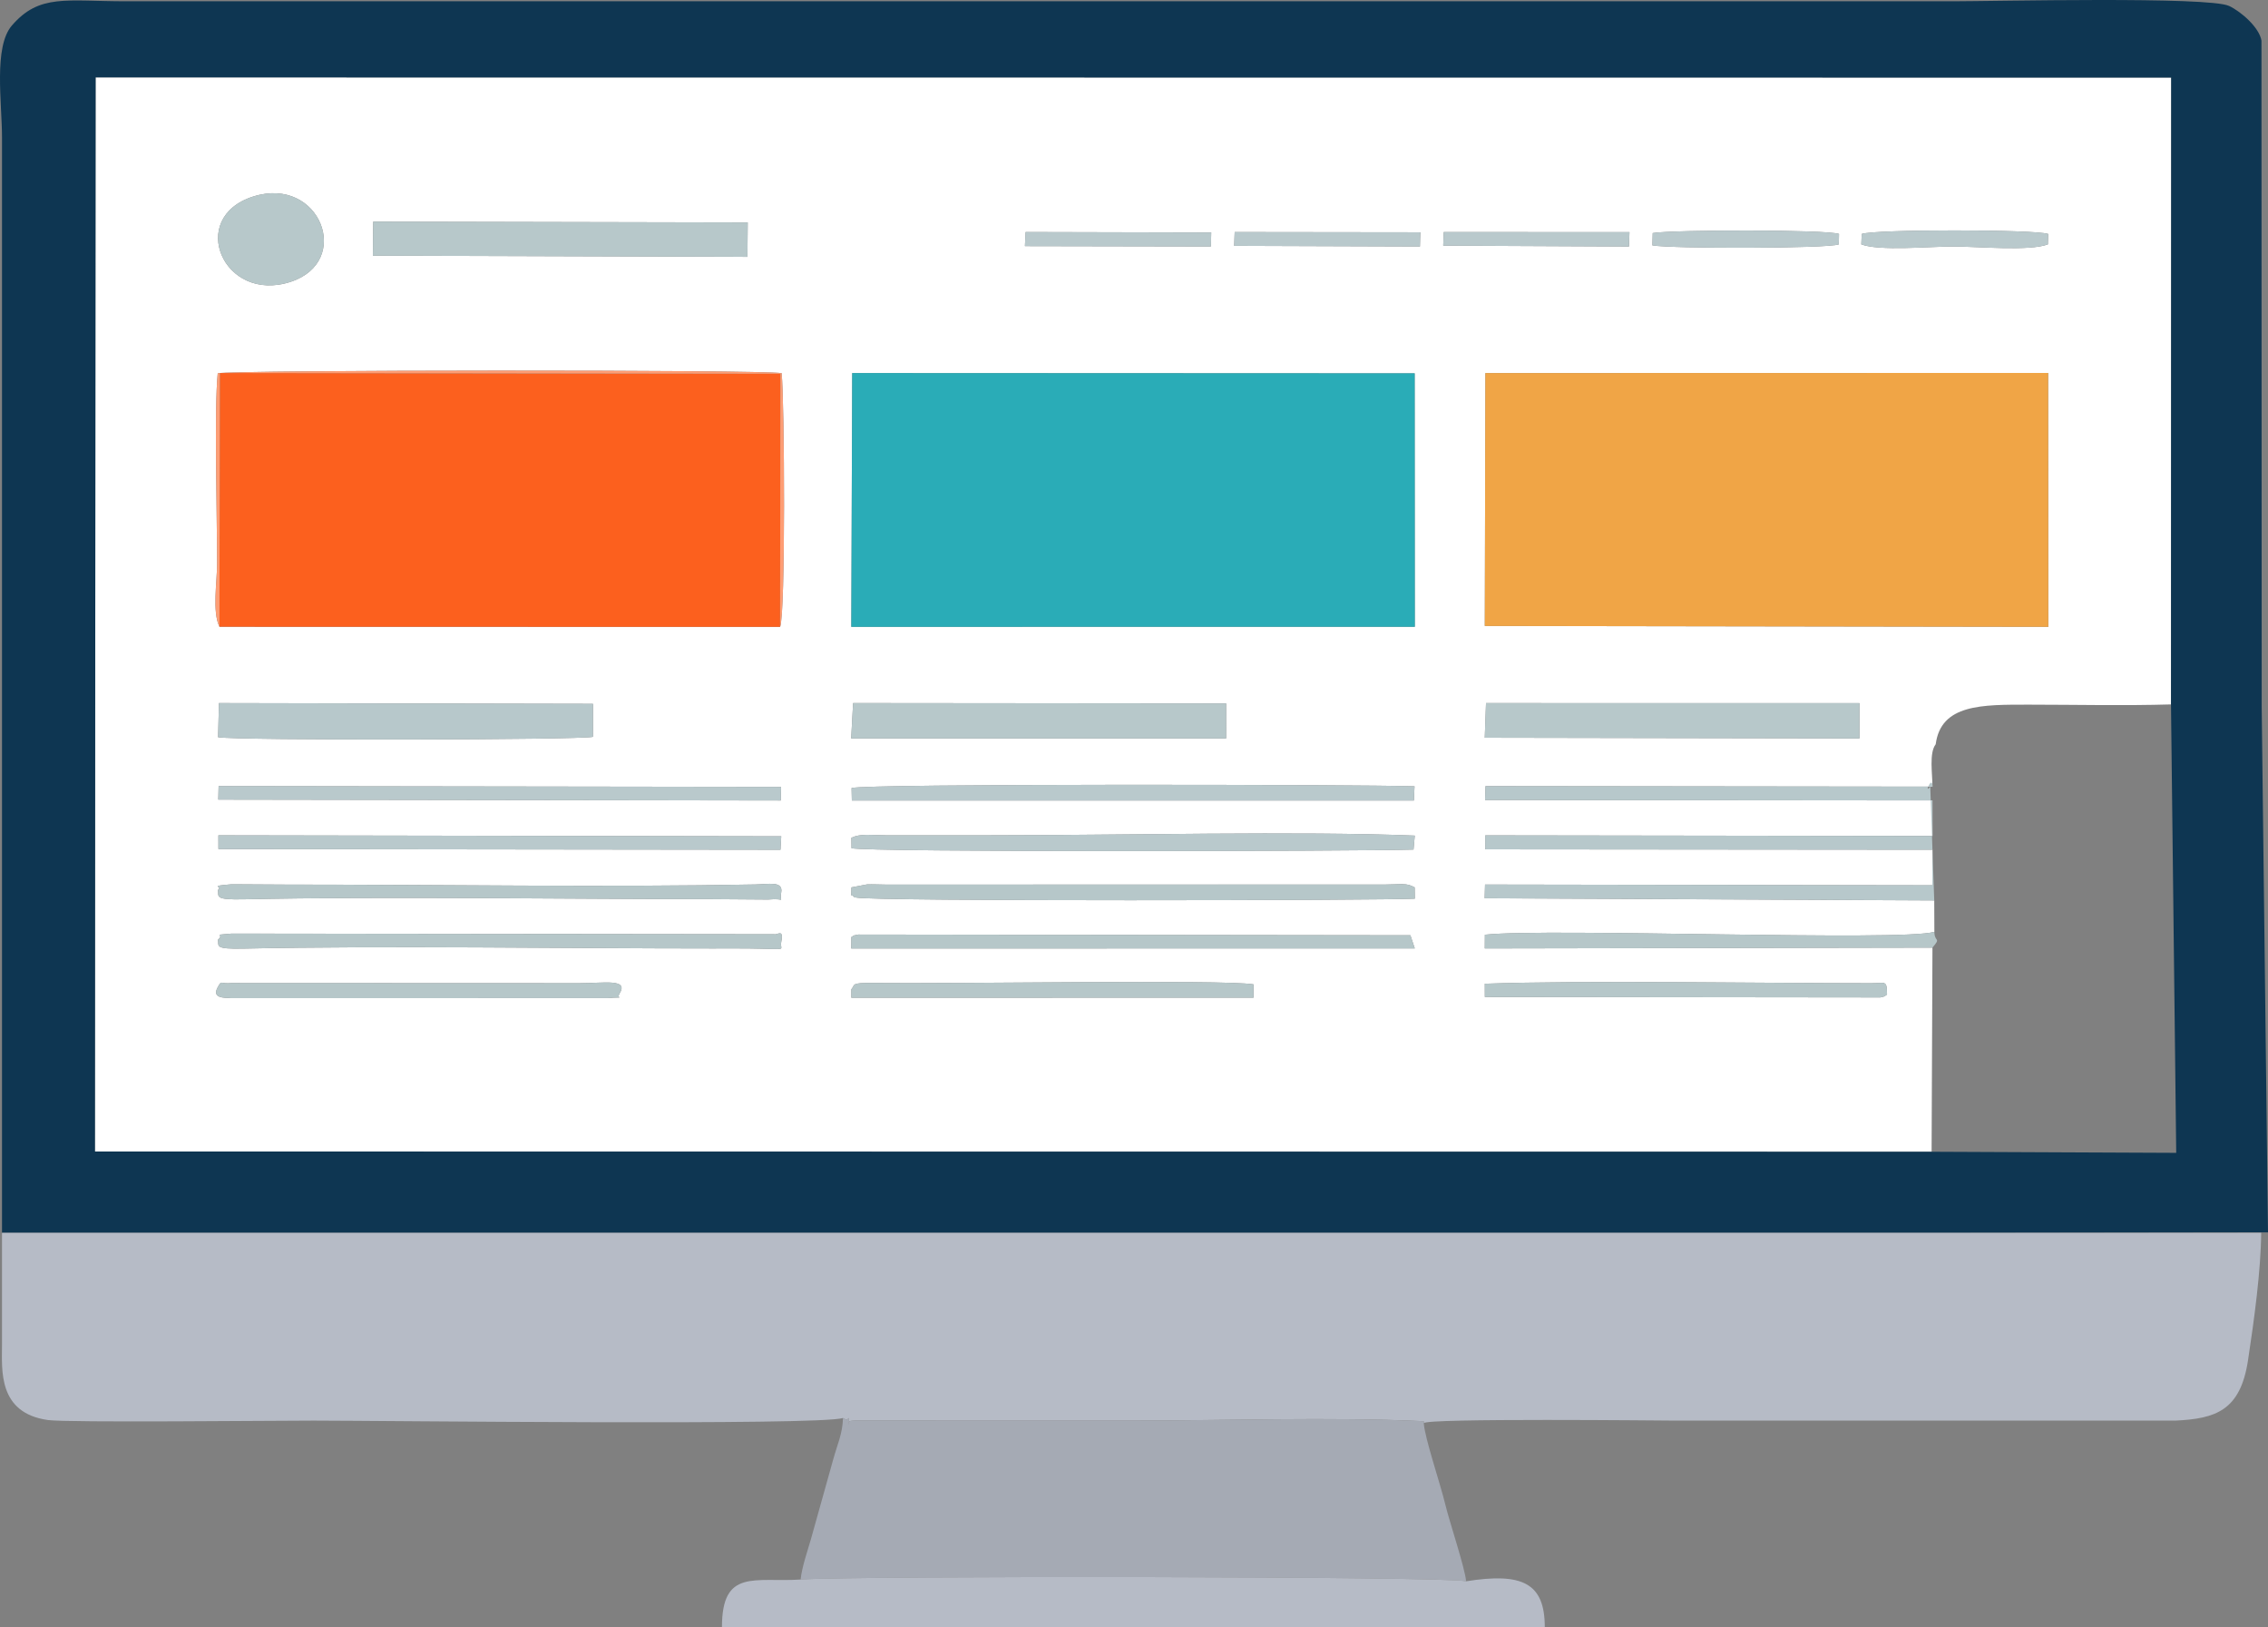 <svg width="145" height="104" viewBox="0 0 145 104" fill="none" xmlns="http://www.w3.org/2000/svg">
<rect x="0" y="0" width="145" height="104" fill="#808080" stroke="none"/>
<path fill-rule="evenodd" clip-rule="evenodd" d="M120.643 63.569C120.421 63.705 120.609 63.66 120.218 63.753L94.931 63.724L94.928 62.878C101.246 62.651 112.783 62.845 119.649 62.845C120.513 62.845 120.643 62.605 120.643 63.569L120.643 63.569ZM80.139 62.916L80.14 63.77L54.429 63.772V63.235C54.689 62.942 54.348 62.811 55.815 62.829C60.931 62.894 78.143 62.597 80.139 62.916H80.139ZM14.791 63.8C14.357 63.768 13.494 63.835 13.938 63.068C14.199 62.619 14.033 62.909 14.818 62.835L37.068 62.844C38.628 62.841 40.203 62.54 39.611 63.503C39.367 63.9 40.077 63.691 38.849 63.797L14.791 63.8L14.791 63.8ZM90.171 59.78L90.452 60.623L54.423 60.624L54.43 59.894C54.682 59.747 54.463 59.82 54.887 59.734L90.17 59.78H90.171ZM15.595 60.633C13.66 60.675 14.004 60.467 13.936 60.061C14.416 59.65 13.437 59.8 14.803 59.673L49.491 59.714C49.71 59.779 50.122 59.321 49.946 60.217C49.834 60.79 50.542 60.66 47.899 60.626C47.127 60.616 46.35 60.624 45.577 60.624C36.175 60.624 24.723 60.439 15.595 60.633V60.633ZM54.571 57.297C54.541 57.238 54.467 57.253 54.423 57.221L54.434 56.719L55.429 56.529C55.766 56.515 56.246 56.539 56.6 56.541L88.514 56.539C89.624 56.531 89.915 56.419 90.444 56.719L90.454 57.441C88.593 57.555 55.623 57.622 54.724 57.367C54.681 57.355 54.601 57.357 54.571 57.297V57.297ZM15.595 57.482C13.659 57.524 14.001 57.298 13.934 56.886C14.287 56.618 13.261 56.656 14.804 56.521L18.308 56.541C27.791 56.541 39.046 56.715 48.291 56.533C49.137 56.517 50.089 56.291 49.945 57.053C49.805 57.791 50.331 57.381 49.104 57.498L45.577 57.472C36.206 57.472 24.679 57.283 15.595 57.482L15.595 57.482ZM90.371 54.303C86.916 54.41 55.311 54.48 54.439 54.214L54.432 53.545C55.049 53.267 55.626 53.384 56.6 53.389L63.37 53.389C71.422 53.389 83.225 53.113 90.452 53.41L90.371 54.303H90.371ZM13.962 53.391L49.947 53.454L49.899 54.315L13.964 54.27L13.962 53.391H13.962ZM54.444 50.371C55.202 50.085 86.949 50.138 90.436 50.259L90.393 51.166L54.462 51.169L54.444 50.371V50.371ZM13.975 50.244L49.938 50.296L49.915 51.166L13.955 51.11L13.976 50.244H13.975ZM95.006 44.94L118.879 44.942L118.879 47.198L94.925 47.154L95.006 44.94V44.94ZM54.542 44.938L78.39 44.961L78.389 47.195L54.419 47.197L54.542 44.938H54.542ZM13.998 44.939L37.91 44.988L37.909 47.097C37.12 47.296 15.129 47.334 13.943 47.122L13.998 44.939L13.998 44.939ZM94.967 23.846L130.943 23.837L130.955 40.065L94.928 40.01L94.967 23.846H94.967ZM54.484 23.846L90.445 23.862L90.453 40.063L54.426 40.065L54.484 23.846V23.846ZM49.873 40.068L14.03 40.06C13.557 39.109 13.88 37.191 13.88 36.003C13.88 32.932 13.688 26.129 13.92 23.858C14.998 23.642 48.721 23.623 49.973 23.851C50.16 25.597 50.228 39.303 49.874 40.068L49.873 40.068ZM23.861 14.167L47.805 14.218L47.786 16.417L23.84 16.34L23.861 14.167V14.167ZM16.198 12.558C20.454 11.216 22.59 16.711 18.572 18.017C14.28 19.413 11.929 13.904 16.198 12.558V12.558ZM124.871 15.755C123.381 15.755 120.148 16.06 118.998 15.62L119.027 14.952C119.873 14.65 130.065 14.655 130.945 14.952L130.928 15.621C129.748 16.07 126.419 15.755 124.871 15.755L124.871 15.755ZM117.574 14.952L117.56 15.62C116.877 15.892 106.835 15.902 105.642 15.683L105.663 14.896C106.915 14.682 116.763 14.664 117.574 14.952V14.952ZM92.301 14.834L104.177 14.835L104.147 15.757L92.27 15.7L92.301 14.834ZM78.937 14.832L90.806 14.847L90.781 15.755L78.904 15.713L78.937 14.832V14.832ZM65.57 14.831L77.438 14.86L77.418 15.754L65.527 15.731L65.57 14.831H65.57ZM123.493 73.617L123.548 60.57L94.927 60.623L94.934 59.745C98.985 59.304 121.547 60.191 123.67 59.561L123.662 57.554L94.918 57.414L94.944 56.538L123.538 56.585L123.55 54.313L94.96 54.288L94.957 53.394L123.547 53.435L123.545 51.162L94.946 51.135L94.973 50.247L123.548 50.28C123.55 49.486 123.322 48.126 123.755 47.571C124.093 44.999 126.725 45.04 129.706 45.04C132.7 45.041 135.821 45.114 138.799 45.025L138.81 4.957L6.113 4.946L6.069 73.601L123.493 73.617L123.493 73.617Z" fill="white"/>
<path fill-rule="evenodd" clip-rule="evenodd" d="M139.132 73.687L123.493 73.617L6.069 73.601L6.112 4.946L138.81 4.957L138.798 45.025L139.132 73.687H139.132ZM0.128 78.797L123.675 78.8L145 78.771L144.597 45.192L144.583 2.601C144.447 1.764 143.299 0.753 142.512 0.38C141.209 -0.237 127.427 0.083 124.87 0.083C85.933 0.083 46.995 0.083 8.058 0.083C4.229 0.083 2.524 -0.413 0.76 1.631C-0.423 3.001 0.128 6.571 0.128 8.771V78.797V78.797Z" fill="#0E3652"/>
<path fill-rule="evenodd" clip-rule="evenodd" d="M53.893 90.635C54.361 90.973 54.279 90.173 54.279 91.113C54.294 90.779 53.961 90.778 56.017 90.798L72.266 90.802C78.311 90.802 85.068 90.558 91.025 90.84L91.026 90.969C91.026 90.634 106.61 90.802 107.078 90.802C112.601 90.802 133.559 90.802 139.081 90.802C141.641 90.679 143.231 90.178 143.722 86.948C144.117 84.352 144.546 81.194 144.564 78.8L0.128 78.797C0.128 81.184 0.129 83.57 0.128 85.957C0.128 87.552 -0.151 90.318 3.07 90.766C4.306 90.939 17.577 90.802 20.048 90.802C24.202 90.802 52.408 91.131 53.893 90.635H53.893Z" fill="#B6BBC6"/>
<path fill-rule="evenodd" clip-rule="evenodd" d="M54.426 40.065L90.453 40.063L90.444 23.862L54.484 23.846L54.426 40.065Z" fill="#2AACB7"/>
<path fill-rule="evenodd" clip-rule="evenodd" d="M94.928 40.01L130.954 40.065L130.943 23.837L94.966 23.846L94.928 40.01Z" fill="#F0A546"/>
<path fill-rule="evenodd" clip-rule="evenodd" d="M14.03 40.06L49.873 40.068L49.892 23.89L14.055 23.841L14.03 40.06Z" fill="#FC601E"/>
<path fill-rule="evenodd" clip-rule="evenodd" d="M51.185 100.96C54.641 100.717 92.562 100.75 93.733 101.072C93.666 100.235 92.671 97.286 92.395 96.134C92.089 94.853 91.09 91.921 91.026 90.969L91.025 90.84C85.067 90.558 78.311 90.802 72.266 90.802L56.017 90.798C53.961 90.778 54.294 90.779 54.279 91.114C54.279 90.173 54.361 90.973 53.893 90.635C53.875 91.628 53.516 92.379 53.273 93.273L51.843 98.387C51.608 99.199 51.27 100.16 51.186 100.96L51.185 100.96Z" fill="#A5AAB4"/>
<path fill-rule="evenodd" clip-rule="evenodd" d="M93.733 101.072C92.562 100.75 54.641 100.717 51.186 100.96C48.265 101.151 46.157 100.238 46.157 104H98.762C98.762 101.191 97.337 100.497 93.733 101.072V101.072Z" fill="#B6BBC6"/>
<path fill-rule="evenodd" clip-rule="evenodd" d="M123.662 57.554L123.407 50.279C122.974 50.835 123.55 49.486 123.547 50.28L94.973 50.247L94.946 51.135L123.544 51.162L123.546 53.435L94.956 53.394L94.96 54.288L123.549 54.313L123.538 56.585L94.943 56.538L94.918 57.414L123.662 57.554L123.662 57.554Z" fill="#B7C8CB"/>
<path fill-rule="evenodd" clip-rule="evenodd" d="M13.943 47.122C15.129 47.334 37.12 47.296 37.909 47.097L37.91 44.988L13.998 44.939L13.942 47.122L13.943 47.122Z" fill="#B7C8CB"/>
<path fill-rule="evenodd" clip-rule="evenodd" d="M54.418 47.197L78.388 47.195L78.39 44.961L54.542 44.938L54.418 47.197Z" fill="#B7C8CA"/>
<path fill-rule="evenodd" clip-rule="evenodd" d="M94.925 47.154L118.879 47.198L118.879 44.942L95.006 44.94L94.925 47.154Z" fill="#B7C8CA"/>
<path fill-rule="evenodd" clip-rule="evenodd" d="M23.84 16.34L47.786 16.417L47.805 14.218L23.861 14.167L23.84 16.34Z" fill="#B7C8CA"/>
<path fill-rule="evenodd" clip-rule="evenodd" d="M54.432 53.545L54.439 54.214C55.311 54.48 86.915 54.41 90.371 54.303L90.452 53.41C83.225 53.113 71.421 53.389 63.37 53.389L56.6 53.389C55.625 53.384 55.048 53.267 54.432 53.545H54.432Z" fill="#B9C9CC"/>
<path fill-rule="evenodd" clip-rule="evenodd" d="M54.443 50.371L54.462 51.169L90.393 51.166L90.436 50.259C86.949 50.138 55.202 50.085 54.443 50.371V50.371Z" fill="#B9C9CC"/>
<path fill-rule="evenodd" clip-rule="evenodd" d="M54.434 56.719L54.423 57.221C54.467 57.253 54.541 57.238 54.571 57.297C54.6 57.357 54.681 57.355 54.723 57.367C55.622 57.622 88.592 57.555 90.454 57.441L90.443 56.719C89.914 56.419 89.623 56.531 88.513 56.54L56.6 56.541C56.245 56.539 55.765 56.515 55.428 56.529L54.434 56.72V56.719Z" fill="#B6C7C9"/>
<path fill-rule="evenodd" clip-rule="evenodd" d="M13.935 60.061C14.003 60.467 13.659 60.675 15.595 60.633C24.722 60.439 36.175 60.624 45.577 60.624C46.349 60.624 47.127 60.616 47.898 60.626C50.541 60.66 49.833 60.791 49.946 60.217C50.121 59.321 49.71 59.779 49.49 59.714L14.803 59.674C13.436 59.8 14.416 59.651 13.935 60.061V60.061Z" fill="#B6C7C9"/>
<path fill-rule="evenodd" clip-rule="evenodd" d="M16.197 12.558C11.928 13.904 14.279 19.412 18.572 18.017C22.589 16.711 20.453 11.216 16.197 12.558Z" fill="#B7C8CA"/>
<path fill-rule="evenodd" clip-rule="evenodd" d="M13.964 54.27L49.899 54.315L49.947 53.454L13.962 53.391L13.964 54.27Z" fill="#B9C9CC"/>
<path fill-rule="evenodd" clip-rule="evenodd" d="M13.954 51.11L49.914 51.165L49.937 50.296L13.975 50.244L13.954 51.11Z" fill="#B9C9CC"/>
<path fill-rule="evenodd" clip-rule="evenodd" d="M54.43 59.894L54.423 60.624L90.452 60.623L90.17 59.78L54.887 59.734C54.463 59.82 54.682 59.747 54.43 59.894H54.43Z" fill="#B6C7C9"/>
<path fill-rule="evenodd" clip-rule="evenodd" d="M13.934 56.887C14 57.298 13.658 57.524 15.595 57.482C24.678 57.283 36.206 57.472 45.577 57.472L49.104 57.498C50.33 57.381 49.805 57.791 49.945 57.053C50.089 56.291 49.137 56.517 48.29 56.533C39.046 56.715 27.791 56.542 18.308 56.542L14.804 56.521C13.26 56.656 14.287 56.618 13.934 56.887L13.934 56.887Z" fill="#B6C7C9"/>
<path fill-rule="evenodd" clip-rule="evenodd" d="M123.547 60.57C124.124 59.892 123.678 60.252 123.67 59.56C121.546 60.191 98.985 59.304 94.933 59.745L94.926 60.623L123.547 60.57H123.547Z" fill="#B6C7C9"/>
<path fill-rule="evenodd" clip-rule="evenodd" d="M54.429 63.235V63.772L80.139 63.77L80.139 62.916C78.142 62.597 60.93 62.894 55.814 62.829C54.347 62.811 54.688 62.942 54.429 63.235H54.429Z" fill="#B6C7C9"/>
<path fill-rule="evenodd" clip-rule="evenodd" d="M13.938 63.068C13.494 63.835 14.357 63.768 14.791 63.8L38.849 63.797C40.077 63.691 39.367 63.9 39.611 63.503C40.203 62.54 38.628 62.841 37.068 62.845L14.818 62.835C14.033 62.909 14.199 62.619 13.938 63.068L13.938 63.068Z" fill="#B6C7C9"/>
<path fill-rule="evenodd" clip-rule="evenodd" d="M94.931 63.724L120.218 63.753C120.609 63.66 120.421 63.705 120.643 63.569C120.643 62.605 120.512 62.845 119.649 62.845C112.783 62.845 101.245 62.651 94.928 62.878L94.931 63.724L94.931 63.724Z" fill="#B6C7C9"/>
<path fill-rule="evenodd" clip-rule="evenodd" d="M119.027 14.952L118.998 15.62C120.148 16.06 123.381 15.755 124.871 15.755C126.42 15.755 129.748 16.07 130.928 15.62L130.945 14.952C130.065 14.655 119.874 14.65 119.027 14.952L119.027 14.952Z" fill="#B9C9CC"/>
<path fill-rule="evenodd" clip-rule="evenodd" d="M105.642 15.683C106.835 15.902 116.877 15.892 117.559 15.62L117.574 14.952C116.763 14.664 106.915 14.682 105.663 14.896L105.642 15.683V15.683Z" fill="#B9C9CC"/>
<path fill-rule="evenodd" clip-rule="evenodd" d="M14.03 40.06L14.055 23.841L49.892 23.89L49.874 40.068C50.228 39.303 50.161 25.597 49.973 23.851C48.721 23.623 14.998 23.642 13.92 23.858C13.688 26.129 13.88 32.932 13.88 36.003C13.88 37.191 13.557 39.109 14.03 40.06L14.03 40.06Z" fill="#FE9D74"/>
<path fill-rule="evenodd" clip-rule="evenodd" d="M65.526 15.731L77.418 15.754L77.438 14.86L65.57 14.83L65.526 15.731Z" fill="#B9C9CC"/>
<path fill-rule="evenodd" clip-rule="evenodd" d="M78.903 15.713L90.781 15.755L90.805 14.847L78.937 14.832L78.903 15.713Z" fill="#B9C9CC"/>
<path fill-rule="evenodd" clip-rule="evenodd" d="M92.27 15.7L104.147 15.757L104.177 14.835L92.301 14.834L92.27 15.7Z" fill="#B9C9CC"/>
</svg>
